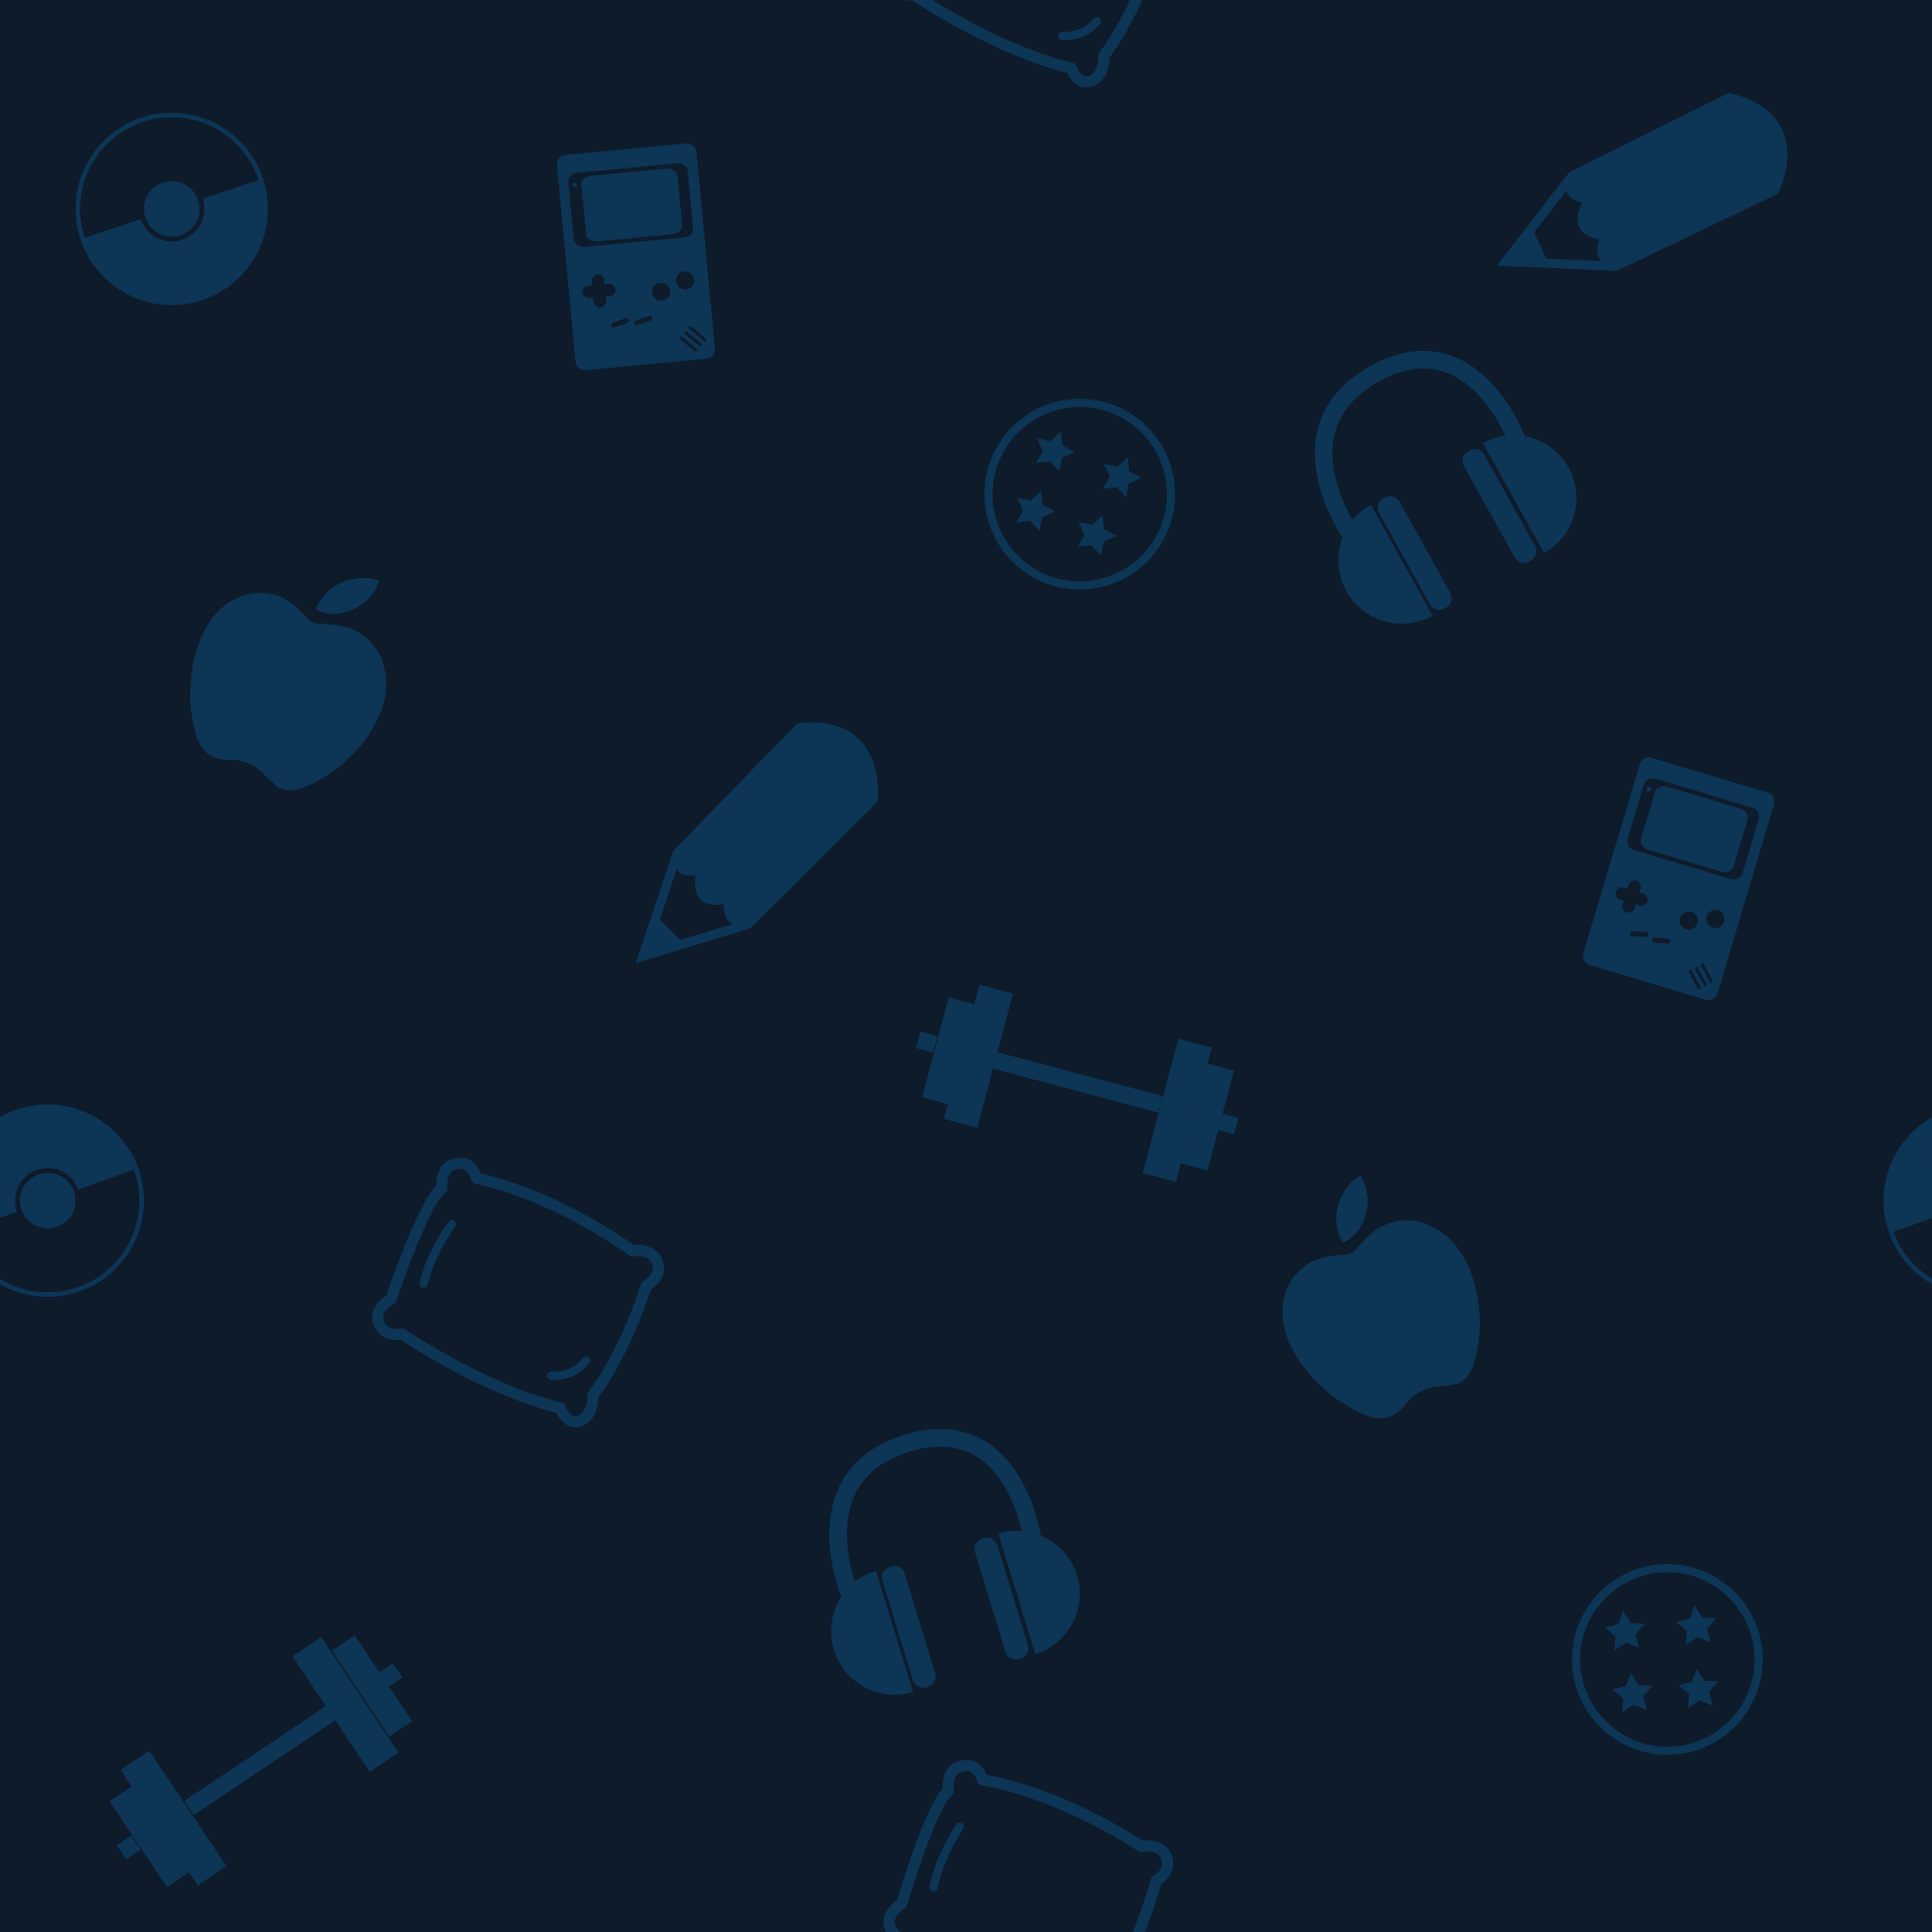 <?xml version="1.0" encoding="utf-8"?>
<!-- Generator: Adobe Illustrator 16.0.4, SVG Export Plug-In . SVG Version: 6.00 Build 0)  -->
<!DOCTYPE svg PUBLIC "-//W3C//DTD SVG 1.1//EN" "http://www.w3.org/Graphics/SVG/1.1/DTD/svg11.dtd">
<svg version="1.1" xmlns="http://www.w3.org/2000/svg" xmlns:xlink="http://www.w3.org/1999/xlink" x="0px" y="0px" width="300px"
	 height="300px" viewBox="0 0 300 300" enable-background="new 0 0 300 300" xml:space="preserve">
<g id="Layer_2">
	<rect fill="#0E1B2A" width="300" height="300"/>
</g>
<g id="Layer_3">
	<circle fill="#0C3556" cx="7.408" cy="186.441" r="14.936"/>
	<path fill="#0E1B2A" d="M-5.966,191.28c2.674,7.387,10.829,11.206,18.214,8.532c7.386-2.673,11.207-10.827,8.533-18.213
		L-5.966,191.28z"/>
	<circle fill="#0E1B2A" cx="7.408" cy="186.44" r="5.062"/>
	<circle fill="#0C3556" cx="7.408" cy="186.44" r="4.316"/>
	<circle fill="#0C3556" cx="26.665" cy="32.44" r="14.936"/>
	<path fill="#0E1B2A" d="M40.163,27.956c-2.477-7.455-10.528-11.489-17.982-9.012c-7.454,2.476-11.489,10.526-9.012,17.98
		L40.163,27.956z"/>
	<circle fill="#0E1B2A" cx="26.665" cy="32.439" r="5.062"/>
	<circle fill="#0C3556" cx="26.665" cy="32.439" r="4.316"/>
</g>
<g id="Layer_4">
	<path fill="#0C3556" d="M299.995,199.409c-2.972-1.696-5.378-4.416-6.634-7.886c-2.512-6.938,0.433-14.522,6.635-18.054
		l-0.001,15.653v9.457V199.409z"/>
	<path fill="#0E1B2A" d="M300,198.584c-2.669-1.625-4.822-4.136-5.969-7.303l5.966-2.159L300,198.584z"/>
</g>
<g id="Layer_5">
	<path fill="#0C3556" d="M111.022,54.054c0.079,0.833-0.494,1.569-1.278,1.643l-18.821,1.781c-0.785,0.074-1.484-0.541-1.563-1.374
		l-2.878-30.417c-0.079-0.833,0.493-1.569,1.278-1.643l18.821-1.781c0.784-0.074,1.484,0.542,1.563,1.374L111.022,54.054z"/>
	<path fill="#0E1B2A" d="M107.623,35.37c0.07,0.748-0.549,1.418-1.385,1.498l-15.514,1.468c-0.836,0.079-1.57-0.464-1.641-1.211
		l-0.833-8.8c-0.071-0.748,0.548-1.418,1.385-1.497l15.514-1.468c0.836-0.079,1.57,0.462,1.641,1.21L107.623,35.37z"/>
	<circle fill="#0C3556" cx="89.236" cy="28.724" r="0.362"/>
	<path fill="#0C3556" d="M105.937,34.993c0.064,0.678-0.613,1.296-1.513,1.381l-11.673,1.104c-0.899,0.085-1.681-0.395-1.745-1.073
		l-0.732-7.737c-0.064-0.678,0.613-1.296,1.512-1.381l11.673-1.104c0.899-0.085,1.681,0.396,1.745,1.073L105.937,34.993z"/>
	<path fill="#0E1B2A" d="M94.119,46.679c0.05,0.529-0.339,0.999-0.869,1.049l0,0c-0.53,0.05-1-0.338-1.049-0.868l-0.303-3.197
		c-0.05-0.529,0.338-1,0.868-1.049l0,0c0.53-0.05,1,0.338,1.05,0.868L94.119,46.679z"/>
	<path fill="#0E1B2A" d="M91.5,46.282c-0.53,0.05-1-0.339-1.049-0.868l0,0c-0.05-0.53,0.338-1,0.868-1.05l3.197-0.302
		c0.53-0.05,1,0.338,1.05,0.868l0,0c0.05,0.529-0.339,1-0.869,1.05L91.5,46.282z"/>
	<circle fill="#0E1B2A" cx="102.644" cy="45.305" r="1.402"/>
	<circle fill="#0E1B2A" cx="106.385" cy="43.535" r="1.402"/>
	<path fill="#0E1B2A" d="M108.19,54.176c0.105,0.087,0.123,0.24,0.038,0.342l0,0c-0.083,0.101-0.237,0.113-0.344,0.026l-2.228-1.843
		c-0.105-0.087-0.123-0.241-0.039-0.342l0,0c0.084-0.102,0.237-0.114,0.344-0.026L108.19,54.176z"/>
	<path fill="#0E1B2A" d="M108.871,53.353c0.105,0.087,0.123,0.241,0.038,0.342l0,0c-0.083,0.102-0.237,0.113-0.343,0.025
		l-2.229-1.843c-0.105-0.087-0.123-0.24-0.038-0.342l0,0c0.083-0.101,0.237-0.113,0.343-0.025L108.871,53.353z"/>
	<path fill="#0E1B2A" d="M109.551,52.53c0.105,0.087,0.123,0.241,0.039,0.342l0,0c-0.083,0.101-0.238,0.113-0.343,0.025
		l-2.229-1.843c-0.105-0.087-0.123-0.24-0.04-0.342l0,0c0.085-0.102,0.239-0.114,0.344-0.026L109.551,52.53z"/>
	<path fill="#0E1B2A" d="M94.931,50.603c0.07,0.199,0.289,0.304,0.488,0.234l1.987-0.699c0.2-0.07,0.305-0.288,0.233-0.487l0,0
		c-0.07-0.2-0.289-0.304-0.487-0.234l-1.987,0.699C94.965,50.185,94.861,50.404,94.931,50.603L94.931,50.603z"/>
	<path fill="#0E1B2A" d="M98.507,50.265c0.07,0.199,0.289,0.304,0.488,0.234l1.987-0.699c0.199-0.07,0.303-0.288,0.233-0.487l0,0
		c-0.071-0.199-0.289-0.304-0.488-0.234l-1.986,0.699C98.542,49.847,98.438,50.065,98.507,50.265L98.507,50.265z"/>
	<path fill="#0C3556" d="M266.711,154.205c-0.24,0.803-1.047,1.269-1.801,1.044l-18.113-5.417c-0.755-0.226-1.173-1.058-0.933-1.861
		l8.754-29.271c0.24-0.802,1.046-1.269,1.801-1.043l18.113,5.417c0.754,0.226,1.172,1.059,0.933,1.86L266.711,154.205z"/>
	<path fill="#0E1B2A" d="M270.575,135.612c-0.215,0.719-1.041,1.108-1.846,0.868l-14.93-4.465c-0.805-0.241-1.281-1.019-1.065-1.739
		l2.532-8.469c0.216-0.72,1.041-1.108,1.846-0.868l14.93,4.465c0.805,0.24,1.281,1.018,1.066,1.738L270.575,135.612z"/>
	<circle fill="#0C3556" cx="256.03" cy="122.549" r="0.362"/>
	<path fill="#0C3556" d="M269.154,134.63c-0.195,0.653-1.055,0.971-1.92,0.712L256,131.982c-0.865-0.259-1.409-0.997-1.214-1.649
		l2.228-7.446c0.194-0.652,1.055-0.971,1.92-0.712l11.234,3.36c0.865,0.259,1.408,0.997,1.214,1.649L269.154,134.63z"/>
	<path fill="#0E1B2A" d="M253.813,141.023c-0.152,0.509-0.689,0.799-1.199,0.646l0,0c-0.51-0.152-0.799-0.689-0.646-1.199
		l0.92-3.077c0.152-0.509,0.688-0.799,1.198-0.646l0,0c0.51,0.152,0.8,0.689,0.647,1.199L253.813,141.023z"/>
	<path fill="#0E1B2A" d="M251.536,139.672c-0.511-0.152-0.799-0.689-0.646-1.199l0,0c0.152-0.51,0.688-0.799,1.198-0.647l3.076,0.92
		c0.51,0.152,0.8,0.689,0.647,1.199l0,0c-0.152,0.509-0.689,0.799-1.199,0.647L251.536,139.672z"/>
	<circle fill="#0E1B2A" cx="262.23" cy="142.952" r="1.402"/>
	<circle fill="#0E1B2A" cx="266.362" cy="142.715" r="1.402"/>
	<path fill="#0E1B2A" d="M264.04,153.256c0.065,0.119,0.023,0.268-0.093,0.331l0,0c-0.115,0.062-0.263,0.015-0.328-0.105
		l-1.373-2.544c-0.064-0.121-0.023-0.27,0.092-0.332l0,0c0.117-0.062,0.264-0.016,0.329,0.105L264.04,153.256z"/>
	<path fill="#0E1B2A" d="M264.979,152.748c0.065,0.12,0.023,0.27-0.093,0.331l0,0c-0.115,0.062-0.263,0.016-0.327-0.104
		l-1.374-2.545c-0.064-0.121-0.023-0.269,0.094-0.332l0,0c0.115-0.062,0.263-0.016,0.327,0.105L264.979,152.748z"/>
	<path fill="#0E1B2A" d="M265.919,152.241c0.065,0.12,0.023,0.269-0.093,0.331l0,0c-0.115,0.062-0.263,0.016-0.327-0.105
		l-1.374-2.544c-0.064-0.121-0.023-0.269,0.093-0.332l0,0c0.116-0.062,0.264-0.016,0.328,0.105L265.919,152.241z"/>
	<path fill="#0E1B2A" d="M253.092,144.965c-0.01,0.211,0.154,0.39,0.365,0.4l2.104,0.098c0.211,0.009,0.391-0.153,0.399-0.364l0,0
		c0.011-0.211-0.153-0.39-0.363-0.4l-2.104-0.098C253.281,144.591,253.103,144.754,253.092,144.965L253.092,144.965z"/>
	<path fill="#0E1B2A" d="M256.534,145.995c-0.01,0.211,0.153,0.39,0.364,0.4l2.104,0.098c0.211,0.01,0.39-0.153,0.399-0.364l0,0
		c0.009-0.211-0.153-0.39-0.364-0.4l-2.104-0.098C256.724,145.621,256.544,145.783,256.534,145.995L256.534,145.995z"/>
</g>
<g id="Layer_6">
	<path fill="#0C3556" d="M222.44,95.598c-4.754,2.642-10.749,0.93-13.39-3.824c-2.642-4.753-0.93-10.748,3.824-13.389L222.44,95.598
		z"/>
	<path fill="#0C3556" d="M230.265,68.803c4.72-2.623,10.671-0.923,13.293,3.796c2.623,4.719,0.924,10.671-3.796,13.293
		L230.265,68.803z"/>
	<path fill="#0C3556" d="M235.173,86.521c0.45,0.811,1.474,1.104,2.284,0.653l0.245-0.136c0.811-0.451,1.103-1.473,0.652-2.285
		L230.489,70.6c-0.45-0.811-1.473-1.103-2.284-0.652l-0.245,0.136c-0.811,0.45-1.103,1.473-0.652,2.284L235.173,86.521z"/>
	<path fill="#0C3556" d="M222.018,93.831c0.451,0.812,1.475,1.103,2.284,0.653l0.246-0.137c0.811-0.451,1.103-1.473,0.652-2.285
		l-7.865-14.153c-0.45-0.811-1.473-1.103-2.284-0.652l-0.246,0.137c-0.81,0.45-1.103,1.473-0.652,2.284L222.018,93.831z"/>
	<g>
		<path fill="#0C3556" d="M237.005,68.311l-2.578,0.914c-0.03-0.087-3.229-8.878-9.817-11.363
			c-3.172-1.195-6.698-0.735-10.483,1.369c-3.816,2.121-6.146,4.94-6.923,8.379c-1.594,7.066,3.732,14.646,3.787,14.721
			l-2.226,1.592c-0.249-0.349-6.091-8.629-4.231-16.901c0.951-4.238,3.732-7.664,8.264-10.182c4.525-2.515,8.829-3.03,12.789-1.532
			C233.365,58.25,236.86,67.902,237.005,68.311z"/>
	</g>
	<path fill="#0C3556" d="M141.788,262.715c-5.2,1.594-10.707-1.331-12.298-6.529c-1.593-5.199,1.331-10.705,6.531-12.299
		L141.788,262.715z"/>
	<path fill="#0C3556" d="M155.025,238.14c5.163-1.582,10.629,1.321,12.209,6.484c1.583,5.161-1.32,10.628-6.482,12.209
		L155.025,238.14z"/>
	<path fill="#0C3556" d="M156.134,256.491c0.271,0.888,1.21,1.387,2.098,1.115l0.268-0.083c0.886-0.272,1.385-1.21,1.114-2.099
		l-4.743-15.481c-0.271-0.887-1.21-1.386-2.099-1.113l-0.268,0.082c-0.887,0.271-1.385,1.211-1.113,2.098L156.134,256.491z"/>
	<path fill="#0C3556" d="M141.743,260.898c0.271,0.889,1.212,1.387,2.098,1.115l0.269-0.082c0.886-0.272,1.385-1.212,1.114-2.099
		l-4.743-15.481c-0.271-0.888-1.21-1.386-2.098-1.114l-0.269,0.082c-0.886,0.272-1.385,1.212-1.114,2.099L141.743,260.898z"/>
	<g>
		<path fill="#0C3556" d="M161.72,239.063l-2.711,0.356c-0.013-0.091-1.31-9.356-7.234-13.16c-2.853-1.829-6.397-2.114-10.538-0.846
			c-4.175,1.278-7.04,3.55-8.518,6.752c-3.031,6.579,0.598,15.103,0.636,15.188l-2.509,1.093c-0.17-0.393-4.158-9.709-0.616-17.411
			c1.813-3.947,5.248-6.719,10.205-8.235c4.95-1.518,9.267-1.124,12.827,1.166C160.257,228.466,161.664,238.634,161.72,239.063z"/>
	</g>
</g>
<g id="Layer_7">
	<g>
		<path fill="#0C3556" d="M154,308.195c-4.029-1.733-8.145-3.852-12.241-6.299c-0.522,0.09-1.467,0.159-2.412-0.248
			c-0.799-0.344-1.414-0.944-1.826-1.785c-0.748-1.526-0.168-2.881,0.664-3.836c0.349-0.399,0.741-0.729,1.1-0.972
			c0.303-1.01,1.298-4.283,2.516-7.694c2.439-6.838,3.84-8.85,4.536-9.557c-0.065-1.4,0.298-3.468,2.026-4.155
			c1.141-0.454,2.147-0.499,2.995-0.135c0.811,0.35,1.43,1.052,1.844,2.092c1.512,0.256,6.07,1.189,12.453,3.938
			c3.957,1.703,7.912,3.807,11.758,6.254c0.564-0.071,1.656-0.124,2.682,0.316c0.859,0.37,1.498,1.026,1.844,1.896
			c0.852,2.141-0.574,3.838-1.662,4.606c-0.498,1.806-3.004,10.381-7.486,16.979c0.016,0.956-0.146,3.693-2.416,4.597
			c-0.748,0.297-1.504,0.3-2.188,0.005c-0.984-0.424-1.588-1.351-1.881-1.924C164.908,311.999,160.514,310.999,154,308.195z
			 M142.255,300.18c0.035,0.015,0.068,0.032,0.102,0.052c4.127,2.481,8.275,4.625,12.331,6.37c7.582,3.264,12.307,4.033,12.354,4.04
			c0.312,0.049,0.572,0.263,0.68,0.559c0.113,0.298,0.543,1.14,1.152,1.401c0.262,0.113,0.535,0.106,0.857-0.023
			c1.508-0.6,1.316-3.137,1.314-3.162c-0.016-0.2,0.037-0.402,0.152-0.567c4.859-7.027,7.461-16.899,7.486-16.998
			c0.059-0.226,0.205-0.417,0.404-0.534c0.074-0.043,1.854-1.117,1.238-2.663c-0.178-0.446-0.479-0.754-0.92-0.944
			c-0.883-0.381-1.984-0.155-1.996-0.153c-0.225,0.05-0.461,0.008-0.656-0.116c-3.854-2.474-7.818-4.594-11.787-6.302
			c-7.477-3.219-12.473-3.887-12.523-3.893c-0.338-0.044-0.621-0.283-0.721-0.608c-0.248-0.819-0.602-1.333-1.052-1.526
			c-0.409-0.177-0.969-0.125-1.665,0.152c-0.973,0.387-0.98,2.196-0.906,2.799c0.037,0.31-0.093,0.618-0.341,0.804
			c-1.801,1.35-5.188,11.14-6.901,16.994c-0.017,0.059-0.04,0.115-0.068,0.168c-0.076,0.143-0.191,0.261-0.334,0.342
			c-0.084,0.049-2.102,1.247-1.375,2.729c0.229,0.465,0.54,0.777,0.955,0.955c0.764,0.329,1.623,0.091,1.631,0.088
			C141.861,300.087,142.071,300.101,142.255,300.18z"/>
	</g>
	<g>
		<path fill="#0C3556" d="M144.72,293.623c-0.274-0.118-0.439-0.414-0.382-0.719c0.927-4.943,4.006-9.43,4.136-9.618
			c0.205-0.294,0.61-0.367,0.906-0.164c0.296,0.205,0.369,0.611,0.164,0.906c-0.029,0.044-3.052,4.452-3.926,9.116
			c-0.067,0.354-0.408,0.585-0.762,0.521C144.81,293.655,144.763,293.642,144.72,293.623z"/>
	</g>
	<g>
		<path fill="#0C3556" d="M165.055,307.159c-0.232-0.102-0.396-0.336-0.393-0.606c0.004-0.359,0.299-0.646,0.658-0.643
			c3.357,0.043,4.65-2.097,4.703-2.188c0.18-0.309,0.576-0.414,0.887-0.236c0.311,0.179,0.42,0.572,0.242,0.884
			c-0.066,0.118-1.695,2.896-5.85,2.842C165.217,307.211,165.131,307.191,165.055,307.159z"/>
	</g>
	<g>
		<path fill="#0C3556" d="M74.214,214.819c-3.959-1.886-7.992-4.159-11.991-6.762c-0.526,0.069-1.473,0.103-2.401-0.341
			c-0.785-0.374-1.376-0.997-1.757-1.853c-0.977-2.203,0.701-3.962,1.947-4.736c0.34-0.998,1.46-4.231,2.807-7.594
			c2.699-6.739,4.176-8.696,4.898-9.376c-0.012-1.402,0.43-3.454,2.184-4.075c1.158-0.41,2.165-0.416,2.998-0.02
			c0.797,0.38,1.389,1.105,1.763,2.16c1.5,0.313,6.021,1.421,12.292,4.41c3.891,1.854,7.762,4.106,11.512,6.698
			c0.567-0.049,1.66-0.061,2.666,0.419c0.846,0.403,1.458,1.083,1.771,1.966c0.769,2.171-0.72,3.812-1.837,4.538
			c-0.567,1.786-3.399,10.259-8.129,16.681c-0.02,0.956-0.289,3.685-2.589,4.501c-0.759,0.269-1.515,0.241-2.187-0.079
			c-0.968-0.46-1.536-1.41-1.807-1.994C84.97,219.037,80.616,217.869,74.214,214.819z M62.786,206.361
			c0.033,0.016,0.065,0.034,0.099,0.056c4.029,2.637,8.092,4.938,12.077,6.836c7.452,3.552,12.145,4.5,12.191,4.509
			c0.31,0.061,0.561,0.284,0.658,0.584c0.102,0.303,0.498,1.16,1.096,1.444c0.257,0.124,0.531,0.127,0.859,0.01
			c1.529-0.542,1.436-3.084,1.435-3.11c-0.007-0.2,0.053-0.399,0.173-0.56c5.125-6.837,8.101-16.603,8.129-16.7
			c0.068-0.224,0.221-0.408,0.426-0.519c0.074-0.04,1.894-1.045,1.338-2.614c-0.16-0.452-0.449-0.771-0.882-0.979
			c-0.869-0.413-1.979-0.229-1.989-0.229c-0.228,0.042-0.461-0.009-0.652-0.142c-3.755-2.618-7.637-4.889-11.538-6.747
			c-7.348-3.502-12.316-4.359-12.365-4.367c-0.337-0.058-0.611-0.308-0.698-0.637c-0.216-0.827-0.551-1.354-0.994-1.565
			c-0.402-0.192-0.962-0.161-1.669,0.089c-0.986,0.35-1.064,2.157-1.013,2.763c0.025,0.311-0.117,0.613-0.371,0.789
			c-1.851,1.28-5.61,10.934-7.546,16.718c-0.07,0.215-0.222,0.392-0.421,0.495c-0.085,0.046-2.148,1.165-1.478,2.675
			c0.21,0.473,0.51,0.798,0.917,0.99c0.75,0.358,1.618,0.153,1.627,0.15C62.394,206.254,62.603,206.275,62.786,206.361z"/>
	</g>
	<g>
		<path fill="#0C3556" d="M65.498,199.902c-0.27-0.128-0.423-0.43-0.354-0.731c1.115-4.905,4.364-9.27,4.5-9.453
			c0.216-0.286,0.624-0.345,0.911-0.13c0.289,0.216,0.346,0.624,0.131,0.912c-0.032,0.043-3.221,4.331-4.272,8.96
			c-0.081,0.35-0.43,0.569-0.781,0.491C65.586,199.939,65.541,199.923,65.498,199.902z"/>
	</g>
	<g>
		<path fill="#0C3556" d="M85.301,214.206c-0.229-0.11-0.385-0.351-0.369-0.62c0.018-0.359,0.324-0.635,0.682-0.618
			c3.353,0.172,4.727-1.917,4.784-2.006c0.191-0.301,0.592-0.392,0.895-0.202c0.302,0.19,0.397,0.588,0.208,0.892
			c-0.072,0.116-1.805,2.829-5.954,2.617C85.459,214.264,85.375,214.241,85.301,214.206z"/>
	</g>
	<g>
		<path fill="#0C3556" d="M153.576,6.785c-3.96-1.886-7.992-4.159-11.991-6.762c-0.526,0.069-1.473,0.103-2.401-0.341
			c-0.785-0.374-1.376-0.997-1.757-1.853c-0.977-2.203,0.701-3.962,1.947-4.736c0.34-0.998,1.46-4.231,2.807-7.594
			c2.699-6.739,4.176-8.696,4.898-9.376c-0.012-1.402,0.43-3.454,2.184-4.075c1.158-0.41,2.165-0.416,2.998-0.02
			c0.797,0.38,1.389,1.105,1.763,2.16c1.501,0.313,6.021,1.421,12.292,4.41c3.891,1.854,7.762,4.106,11.512,6.698
			c0.567-0.049,1.66-0.061,2.666,0.419c0.846,0.403,1.459,1.083,1.771,1.966c0.77,2.171-0.72,3.812-1.837,4.538
			c-0.567,1.786-3.399,10.259-8.13,16.681c-0.02,0.956-0.288,3.685-2.589,4.501c-0.759,0.269-1.515,0.241-2.187-0.079
			c-0.968-0.46-1.536-1.41-1.807-1.994C164.331,11.002,159.978,9.834,153.576,6.785z M142.147-1.673
			c0.033,0.016,0.065,0.034,0.099,0.056c4.029,2.637,8.092,4.938,12.077,6.836c7.452,3.552,12.145,4.5,12.191,4.509
			c0.31,0.061,0.561,0.284,0.658,0.584c0.102,0.303,0.498,1.16,1.096,1.444c0.258,0.124,0.531,0.127,0.859,0.01
			c1.529-0.542,1.436-3.084,1.435-3.11c-0.007-0.2,0.054-0.399,0.173-0.56c5.125-6.837,8.102-16.603,8.13-16.7
			c0.067-0.224,0.222-0.408,0.427-0.519c0.074-0.04,1.894-1.045,1.338-2.614c-0.16-0.452-0.449-0.771-0.883-0.979
			c-0.869-0.413-1.979-0.229-1.988-0.229c-0.229,0.042-0.461-0.009-0.652-0.142c-3.756-2.618-7.637-4.889-11.537-6.747
			c-7.348-3.502-12.316-4.359-12.365-4.367c-0.337-0.058-0.611-0.308-0.697-0.637c-0.217-0.827-0.552-1.354-0.994-1.565
			c-0.402-0.192-0.963-0.161-1.67,0.089c-0.986,0.35-1.063,2.157-1.012,2.763c0.024,0.311-0.117,0.613-0.371,0.789
			c-1.852,1.28-5.611,10.934-7.546,16.718c-0.07,0.215-0.222,0.392-0.421,0.495c-0.085,0.046-2.148,1.165-1.478,2.675
			c0.21,0.473,0.51,0.798,0.917,0.99c0.75,0.358,1.618,0.153,1.627,0.15C141.755-1.781,141.965-1.759,142.147-1.673z"/>
	</g>
	<g>
		<path fill="#0C3556" d="M144.859-8.132c-0.27-0.128-0.423-0.43-0.354-0.731c1.115-4.905,4.364-9.27,4.5-9.453
			c0.216-0.286,0.624-0.345,0.911-0.13c0.289,0.216,0.346,0.624,0.131,0.912c-0.031,0.043-3.221,4.331-4.272,8.96
			c-0.081,0.35-0.43,0.569-0.781,0.491C144.948-8.095,144.902-8.112,144.859-8.132z"/>
	</g>
	<g>
		<path fill="#0C3556" d="M164.663,6.171c-0.229-0.11-0.385-0.351-0.369-0.62c0.018-0.359,0.324-0.635,0.682-0.618
			c3.354,0.172,4.727-1.917,4.783-2.006c0.191-0.301,0.592-0.392,0.896-0.202c0.302,0.19,0.397,0.588,0.208,0.892
			c-0.072,0.116-1.805,2.829-5.953,2.617C164.821,6.229,164.737,6.207,164.663,6.171z"/>
	</g>
</g>
<g id="Layer_8">
	<g>
		<path fill="#0C3556" d="M98.696,149.566l5.833-17.433l19.29-19.833l0.256-0.027c4.324-0.455,7.607,0.54,9.713,2.932
			c3.131,3.554,2.496,8.863,2.467,9.088l-0.03,0.242l-19.651,19.592l-0.17,0.051L98.696,149.566z M105.776,132.894l-4.853,14.506
			l14.894-4.533l19.046-18.987c0.076-1.008,0.216-5.06-2.149-7.739c-1.748-1.98-4.521-2.816-8.234-2.475L105.776,132.894z"/>
	</g>
	<polygon fill="#0C3556" points="101.913,142.199 106.223,146.532 99.809,148.482 	"/>
	<path fill="#0C3556" d="M105.092,132.098c0,0-1.779,4.215,2.91,3.859c0,0-1.129,5.343,4.393,4.452c0,0-0.313,4.339,3.8,3.087
		l18.997-19.65c0,0,1.365-11.873-10.864-10.389L105.092,132.098z"/>
	<g>
		<path fill="#0C3556" d="M232.39,41.263l11.279-14.516l24.771-12.321l0.25,0.059c4.231,1.003,6.999,3.029,8.193,5.984
			c1.776,4.391-0.581,9.19-0.684,9.392l-0.108,0.218l-25.033,11.975l-0.177-0.008L232.39,41.263z M244.594,27.878l-9.385,12.079
			l15.555,0.658l24.261-11.604c0.405-0.926,1.88-4.702,0.536-8.014c-0.993-2.447-3.332-4.155-6.949-5.063L244.594,27.878z"/>
	</g>
	<polygon fill="#0C3556" points="237.865,35.377 240.497,40.894 233.799,40.609 	"/>
	<path fill="#0C3556" d="M244.212,26.901c0,0-3.075,3.388,1.468,4.605c0,0-2.836,4.667,2.669,5.656c0,0-1.733,3.99,2.562,4.171
		l24.435-12.247c0,0,5.222-10.75-6.809-13.401L244.212,26.901z"/>
</g>
<g id="Layer_9">
	<g>
		<path fill="#0C3556" d="M258.904,272.491c-8.167,0-14.812-6.644-14.812-14.812c0-8.166,6.645-14.81,14.812-14.81
			c8.166,0,14.811,6.644,14.811,14.81C273.715,265.848,267.07,272.491,258.904,272.491z M258.904,244.14
			c-7.467,0-13.541,6.074-13.541,13.54c0,7.468,6.074,13.542,13.541,13.542s13.541-6.074,13.541-13.542
			C272.445,250.214,266.371,244.14,258.904,244.14z"/>
	</g>
	<polygon fill="#0C3556" points="254.554,255.895 252.526,255.064 250.692,256.264 250.855,254.079 249.147,252.705 
		251.276,252.186 252.055,250.138 253.207,252.001 255.396,252.108 253.979,253.779 	"/>
	<polygon fill="#0C3556" points="255.738,265.542 253.711,264.712 251.878,265.912 252.04,263.727 250.333,262.354 252.461,261.834 
		253.239,259.785 254.392,261.648 256.58,261.756 255.164,263.428 	"/>
	<polygon fill="#0C3556" points="265.641,255.048 263.612,254.218 261.779,255.417 261.942,253.232 260.235,251.859 
		262.363,251.339 263.142,249.291 264.294,251.154 266.482,251.262 265.066,252.934 	"/>
	<polygon fill="#0C3556" points="265.979,264.865 263.951,264.035 262.118,265.235 262.281,263.05 260.573,261.677 262.702,261.156 
		263.48,259.108 264.632,260.972 266.821,261.079 265.404,262.751 	"/>
	<g>
		<path fill="#0C3556" d="M161.298,90.103c-7.373-3.512-10.515-12.367-7.003-19.741c3.512-7.373,12.368-10.513,19.741-7.001
			c7.372,3.512,10.514,12.367,7.002,19.74C177.525,90.474,168.67,93.614,161.298,90.103z M173.49,64.507
			c-6.741-3.211-14.837-0.339-18.048,6.401c-3.212,6.742-0.34,14.838,6.401,18.049s14.837,0.339,18.049-6.402
			C183.103,75.814,180.231,67.718,173.49,64.507z"/>
	</g>
	<polygon fill="#0C3556" points="164.507,73.248 163.034,71.627 160.862,71.921 161.949,70.019 160.998,68.044 163.144,68.49 
		164.727,66.976 164.966,69.154 166.896,70.192 164.898,71.092 	"/>
	<polygon fill="#0C3556" points="161.428,82.467 159.955,80.846 157.783,81.142 158.87,79.238 157.919,77.265 160.063,77.71 
		161.647,76.195 161.887,78.373 163.816,79.411 161.818,80.312 	"/>
	<polygon fill="#0C3556" points="174.881,77.251 173.406,75.63 171.236,75.924 172.322,74.022 171.372,72.048 173.517,72.494 
		175.101,70.979 175.34,73.157 177.269,74.195 175.271,75.096 	"/>
	<polygon fill="#0C3556" points="170.965,86.261 169.49,84.639 167.319,84.934 168.406,83.031 167.455,81.057 169.601,81.502 
		171.185,79.989 171.423,82.166 173.353,83.205 171.354,84.104 	"/>
</g>
<g id="Layer_10">
	<g>
		<g>
			<g id="TxByMw_1_">
				<g>
					<path fill="#0C3556" d="M216.352,219.539c-0.254,0.125-0.508,0.251-0.761,0.376c-0.277,0.045-0.554,0.106-0.833,0.132
						c-0.993,0.094-1.932-0.16-2.834-0.53c-2.311-0.944-4.437-2.207-6.314-3.857c-2.138-1.878-3.927-4.038-5.169-6.62
						c-0.893-1.856-1.409-3.807-1.282-5.876c0.156-2.56,1.195-4.705,3.188-6.353c0.793-0.654,1.667-1.191,2.694-1.371
						c1.028-0.178,2.067-0.302,3.104-0.419c0.899-0.102,1.746-0.272,2.375-1.016c0.413-0.488,0.871-0.938,1.312-1.403
						c0.722-0.762,1.465-1.504,2.4-2.002c1.811-0.964,3.727-1.352,5.767-0.992c0.841,0.148,1.632,0.442,2.381,0.876
						c-0.037,0.073-0.064,0.133-0.097,0.189c-0.424,0.762-0.735,1.565-0.929,2.417c-0.513,2.257-0.058,4.318,1.26,6.202
						c0.919,1.316,2.139,2.239,3.65,2.778c0.924,0.331,1.876,0.486,2.854,0.479c0.199-0.002,0.312,0.034,0.327,0.267
						c0.024,0.394,0.087,0.786,0.119,1.18c0.137,1.682,0.025,3.351-0.254,5.012c-0.2,1.19-0.408,2.376-0.946,3.477
						c-0.47,0.959-1.161,1.679-2.153,2.106c-0.812,0.35-1.666,0.469-2.538,0.49c-1.84,0.047-3.444,0.67-4.778,1.945
						c-0.333,0.317-0.609,0.695-0.938,1.019C217.435,218.554,216.889,219.041,216.352,219.539z"/>
					<path fill-rule="evenodd" clip-rule="evenodd" fill="#0C3556" d="M210.981,182.65c-0.039,0.038-0.073,0.084-0.118,0.115
						c-0.94,0.649-1.677,1.491-2.244,2.472c-1.097,1.897-1.361,3.927-0.838,6.052c0.146,0.595,0.398,1.151,0.753,1.663
						c1.474-0.621,2.432-1.732,3.075-3.122c0.868-1.873,0.972-3.819,0.351-5.785c-0.168-0.53-0.479-1.016-0.725-1.521"/>
					<path fill-rule="evenodd" clip-rule="evenodd" fill="#0C3556" d="M211.235,182.523c0.246,0.506,0.557,0.991,0.725,1.521
						c0.621,1.966,0.518,3.912-0.351,5.785c-0.644,1.39-1.602,2.501-3.075,3.122c-0.354-0.512-0.607-1.068-0.753-1.663
						c-0.523-2.125-0.259-4.154,0.838-6.052c0.567-0.98,1.304-1.822,2.244-2.472c0.045-0.031,0.079-0.077,0.118-0.115
						C211.066,182.607,211.151,182.565,211.235,182.523z"/>
				</g>
			</g>
		</g>
		<path fill="#0C3556" d="M226.314,214.867c0.254-0.126,0.507-0.251,0.761-0.377c0.204-0.193,0.42-0.376,0.61-0.583
			c0.677-0.733,1.044-1.633,1.298-2.574c0.648-2.411,0.935-4.867,0.762-7.361c-0.197-2.838-0.828-5.57-2.13-8.124
			c-0.934-1.836-2.171-3.429-3.894-4.584c-2.13-1.428-4.466-1.903-6.983-1.316c-1.003,0.233-1.959,0.602-2.726,1.311
			c-0.765,0.71-1.494,1.461-2.216,2.215c-0.626,0.652-1.275,1.223-2.248,1.271c-0.639,0.032-1.273,0.124-1.911,0.192
			c-1.042,0.112-2.084,0.252-3.047,0.694c-1.864,0.854-3.336,2.143-4.287,3.982c-0.392,0.758-0.636,1.566-0.747,2.425
			c0.081,0.015,0.145,0.029,0.209,0.038c0.862,0.125,1.692,0.364,2.485,0.727c2.104,0.962,3.469,2.574,4.167,4.765
			c0.489,1.527,0.483,3.058-0.004,4.587c-0.297,0.934-0.752,1.787-1.352,2.561c-0.122,0.157-0.163,0.269,0.014,0.421
			c0.299,0.258,0.571,0.546,0.865,0.811c1.255,1.128,2.648,2.052,4.14,2.837c1.067,0.563,2.137,1.116,3.338,1.356
			c1.047,0.208,2.04,0.094,2.98-0.435c0.771-0.434,1.383-1.04,1.929-1.721c1.153-1.435,2.622-2.332,4.445-2.62
			c0.454-0.071,0.923-0.062,1.378-0.128C224.875,215.13,225.594,214.991,226.314,214.867z"/>
	</g>
	<g>
		<g>
			<g id="TxByMw_2_">
				<g>
					<path fill="#0C3556" d="M33.296,117.42c-0.257-0.119-0.515-0.238-0.771-0.356c-0.209-0.188-0.431-0.364-0.625-0.566
						c-0.697-0.714-1.088-1.604-1.367-2.539c-0.715-2.391-1.067-4.839-0.962-7.336c0.12-2.843,0.678-5.592,1.907-8.18
						c0.885-1.86,2.079-3.487,3.769-4.687c2.09-1.485,4.413-2.024,6.946-1.507c1.007,0.207,1.974,0.549,2.759,1.236
						c0.784,0.689,1.533,1.42,2.275,2.153c0.644,0.636,1.309,1.188,2.282,1.211c0.639,0.015,1.277,0.089,1.916,0.14
						c1.046,0.083,2.09,0.196,3.065,0.612c1.887,0.804,3.392,2.052,4.393,3.865c0.413,0.748,0.68,1.548,0.813,2.403
						c-0.08,0.017-0.144,0.033-0.208,0.043c-0.859,0.148-1.68,0.411-2.464,0.795c-2.079,1.018-3.397,2.666-4.037,4.874
						c-0.448,1.542-0.4,3.071,0.129,4.586c0.322,0.927,0.799,1.765,1.419,2.522c0.127,0.154,0.17,0.265-0.002,0.422
						c-0.291,0.266-0.557,0.562-0.843,0.833c-1.223,1.162-2.592,2.124-4.061,2.949c-1.052,0.591-2.105,1.174-3.3,1.446
						c-1.042,0.237-2.036,0.15-2.992-0.354c-0.781-0.412-1.411-1.002-1.975-1.667c-1.191-1.403-2.684-2.26-4.514-2.498
						c-0.456-0.06-0.923-0.038-1.382-0.091C34.743,117.645,34.021,117.526,33.296,117.42z"/>
					<path fill-rule="evenodd" clip-rule="evenodd" fill="#0C3556" d="M58.637,90.081c-0.054-0.006-0.111-0.004-0.164-0.02
						c-1.096-0.324-2.213-0.369-3.333-0.195c-2.166,0.337-3.911,1.406-5.236,3.147c-0.372,0.486-0.646,1.033-0.822,1.63
						c1.409,0.757,2.875,0.805,4.361,0.434c2.003-0.5,3.583-1.642,4.723-3.359c0.308-0.463,0.49-1.01,0.729-1.519"/>
					<path fill-rule="evenodd" clip-rule="evenodd" fill="#0C3556" d="M58.895,90.199c-0.239,0.509-0.422,1.056-0.729,1.519
						c-1.14,1.718-2.72,2.859-4.723,3.359c-1.486,0.372-2.952,0.324-4.361-0.434c0.176-0.597,0.45-1.144,0.822-1.63
						c1.325-1.742,3.071-2.81,5.236-3.147c1.12-0.174,2.237-0.129,3.333,0.195c0.052,0.015,0.109,0.013,0.164,0.02
						C58.724,90.12,58.81,90.16,58.895,90.199z"/>
				</g>
			</g>
		</g>
		<path fill="#0C3556" d="M43.188,122.242c0.257,0.119,0.514,0.237,0.771,0.355c0.279,0.038,0.556,0.091,0.837,0.109
			c0.996,0.066,1.926-0.213,2.818-0.606c2.284-1.009,4.375-2.329,6.208-4.029c2.085-1.936,3.816-4.142,4.986-6.759
			c0.843-1.879,1.306-3.842,1.124-5.908c-0.226-2.554-1.323-4.671-3.36-6.262c-0.812-0.634-1.698-1.147-2.731-1.298
			c-1.033-0.149-2.075-0.246-3.115-0.334c-0.9-0.078-1.752-0.225-2.401-0.951c-0.426-0.477-0.896-0.914-1.35-1.367
			c-0.742-0.741-1.504-1.464-2.453-1.936c-1.835-0.916-3.762-1.251-5.792-0.837c-0.836,0.171-1.618,0.489-2.356,0.941
			c0.04,0.072,0.068,0.131,0.102,0.187c0.444,0.75,0.779,1.546,0.995,2.391c0.572,2.242,0.174,4.316-1.093,6.235
			c-0.881,1.34-2.076,2.296-3.572,2.877c-0.913,0.355-1.863,0.537-2.842,0.556c-0.199,0.003-0.312,0.042-0.319,0.275
			c-0.013,0.394-0.066,0.787-0.088,1.182c-0.09,1.685,0.066,3.35,0.391,5.003c0.231,1.185,0.473,2.364,1.04,3.45
			c0.496,0.945,1.208,1.646,2.209,2.047c0.821,0.328,1.678,0.423,2.55,0.421c1.841-0.003,3.461,0.577,4.831,1.815
			c0.34,0.309,0.627,0.68,0.964,0.992C42.079,121.287,42.639,121.759,43.188,122.242z"/>
	</g>
</g>
<g id="Layer_11">
	
		<rect x="24.388" y="271.458" transform="matrix(0.831 -0.556 0.556 0.831 -152.491 62.81)" fill="#0C3556" width="5.373" height="21.574"/>
	
		<rect x="21.062" y="277.069" transform="matrix(0.831 -0.557 0.557 0.831 -154.816 61.196)" fill="#0C3556" width="4.251" height="16.042"/>
	
		<rect x="51.085" y="253.811" transform="matrix(0.831 -0.556 0.556 0.831 -138.154 74.682)" fill="#0C3556" width="5.373" height="21.576"/>
	
		<rect x="55.532" y="253.733" transform="matrix(0.831 -0.557 0.557 0.831 -135.936 76.388)" fill="#0C3556" width="4.251" height="16.04"/>
	
		<rect x="27.008" y="271.947" transform="matrix(0.831 -0.557 0.557 0.831 -145.295 68.7)" fill="#0C3556" width="26.629" height="2.648"/>
	
		<rect x="59.318" y="258.698" transform="matrix(0.831 -0.557 0.557 0.831 -134.499 77.759)" fill="#0C3556" width="2.566" height="2.648"/>
	
		<rect x="18.769" y="285.476" transform="matrix(0.831 -0.556 0.556 0.831 -156.203 59.72)" fill="#0C3556" width="2.727" height="2.647"/>
	
		<rect x="149.262" y="153.314" transform="matrix(0.966 0.257 -0.257 0.966 47.318 -33.56)" fill="#0C3556" width="5.373" height="21.574"/>
	
		<rect x="145.121" y="155.036" transform="matrix(0.967 0.257 -0.257 0.967 46.818 -32.348)" fill="#0C3556" width="4.251" height="16.042"/>
	
		<rect x="180.137" y="161.734" transform="matrix(0.966 0.257 -0.257 0.966 50.528 -41.221)" fill="#0C3556" width="5.372" height="21.575"/>
	
		<rect x="185.4" y="165.545" transform="matrix(0.966 0.257 -0.257 0.966 50.963 -42.401)" fill="#0C3556" width="4.251" height="16.039"/>
	
		<rect x="154.119" y="166.812" transform="matrix(0.966 0.257 -0.257 0.966 48.836 -37.383)" fill="#0C3556" width="26.629" height="2.649"/>
	
		<rect x="189.486" y="173.311" transform="matrix(0.966 0.257 -0.257 0.966 51.331 -43.189)" fill="#0C3556" width="2.567" height="2.647"/>
	
		<rect x="142.583" y="160.566" transform="matrix(0.966 0.257 -0.257 0.966 46.466 -31.57)" fill="#0C3556" width="2.727" height="2.647"/>
</g>
</svg>
